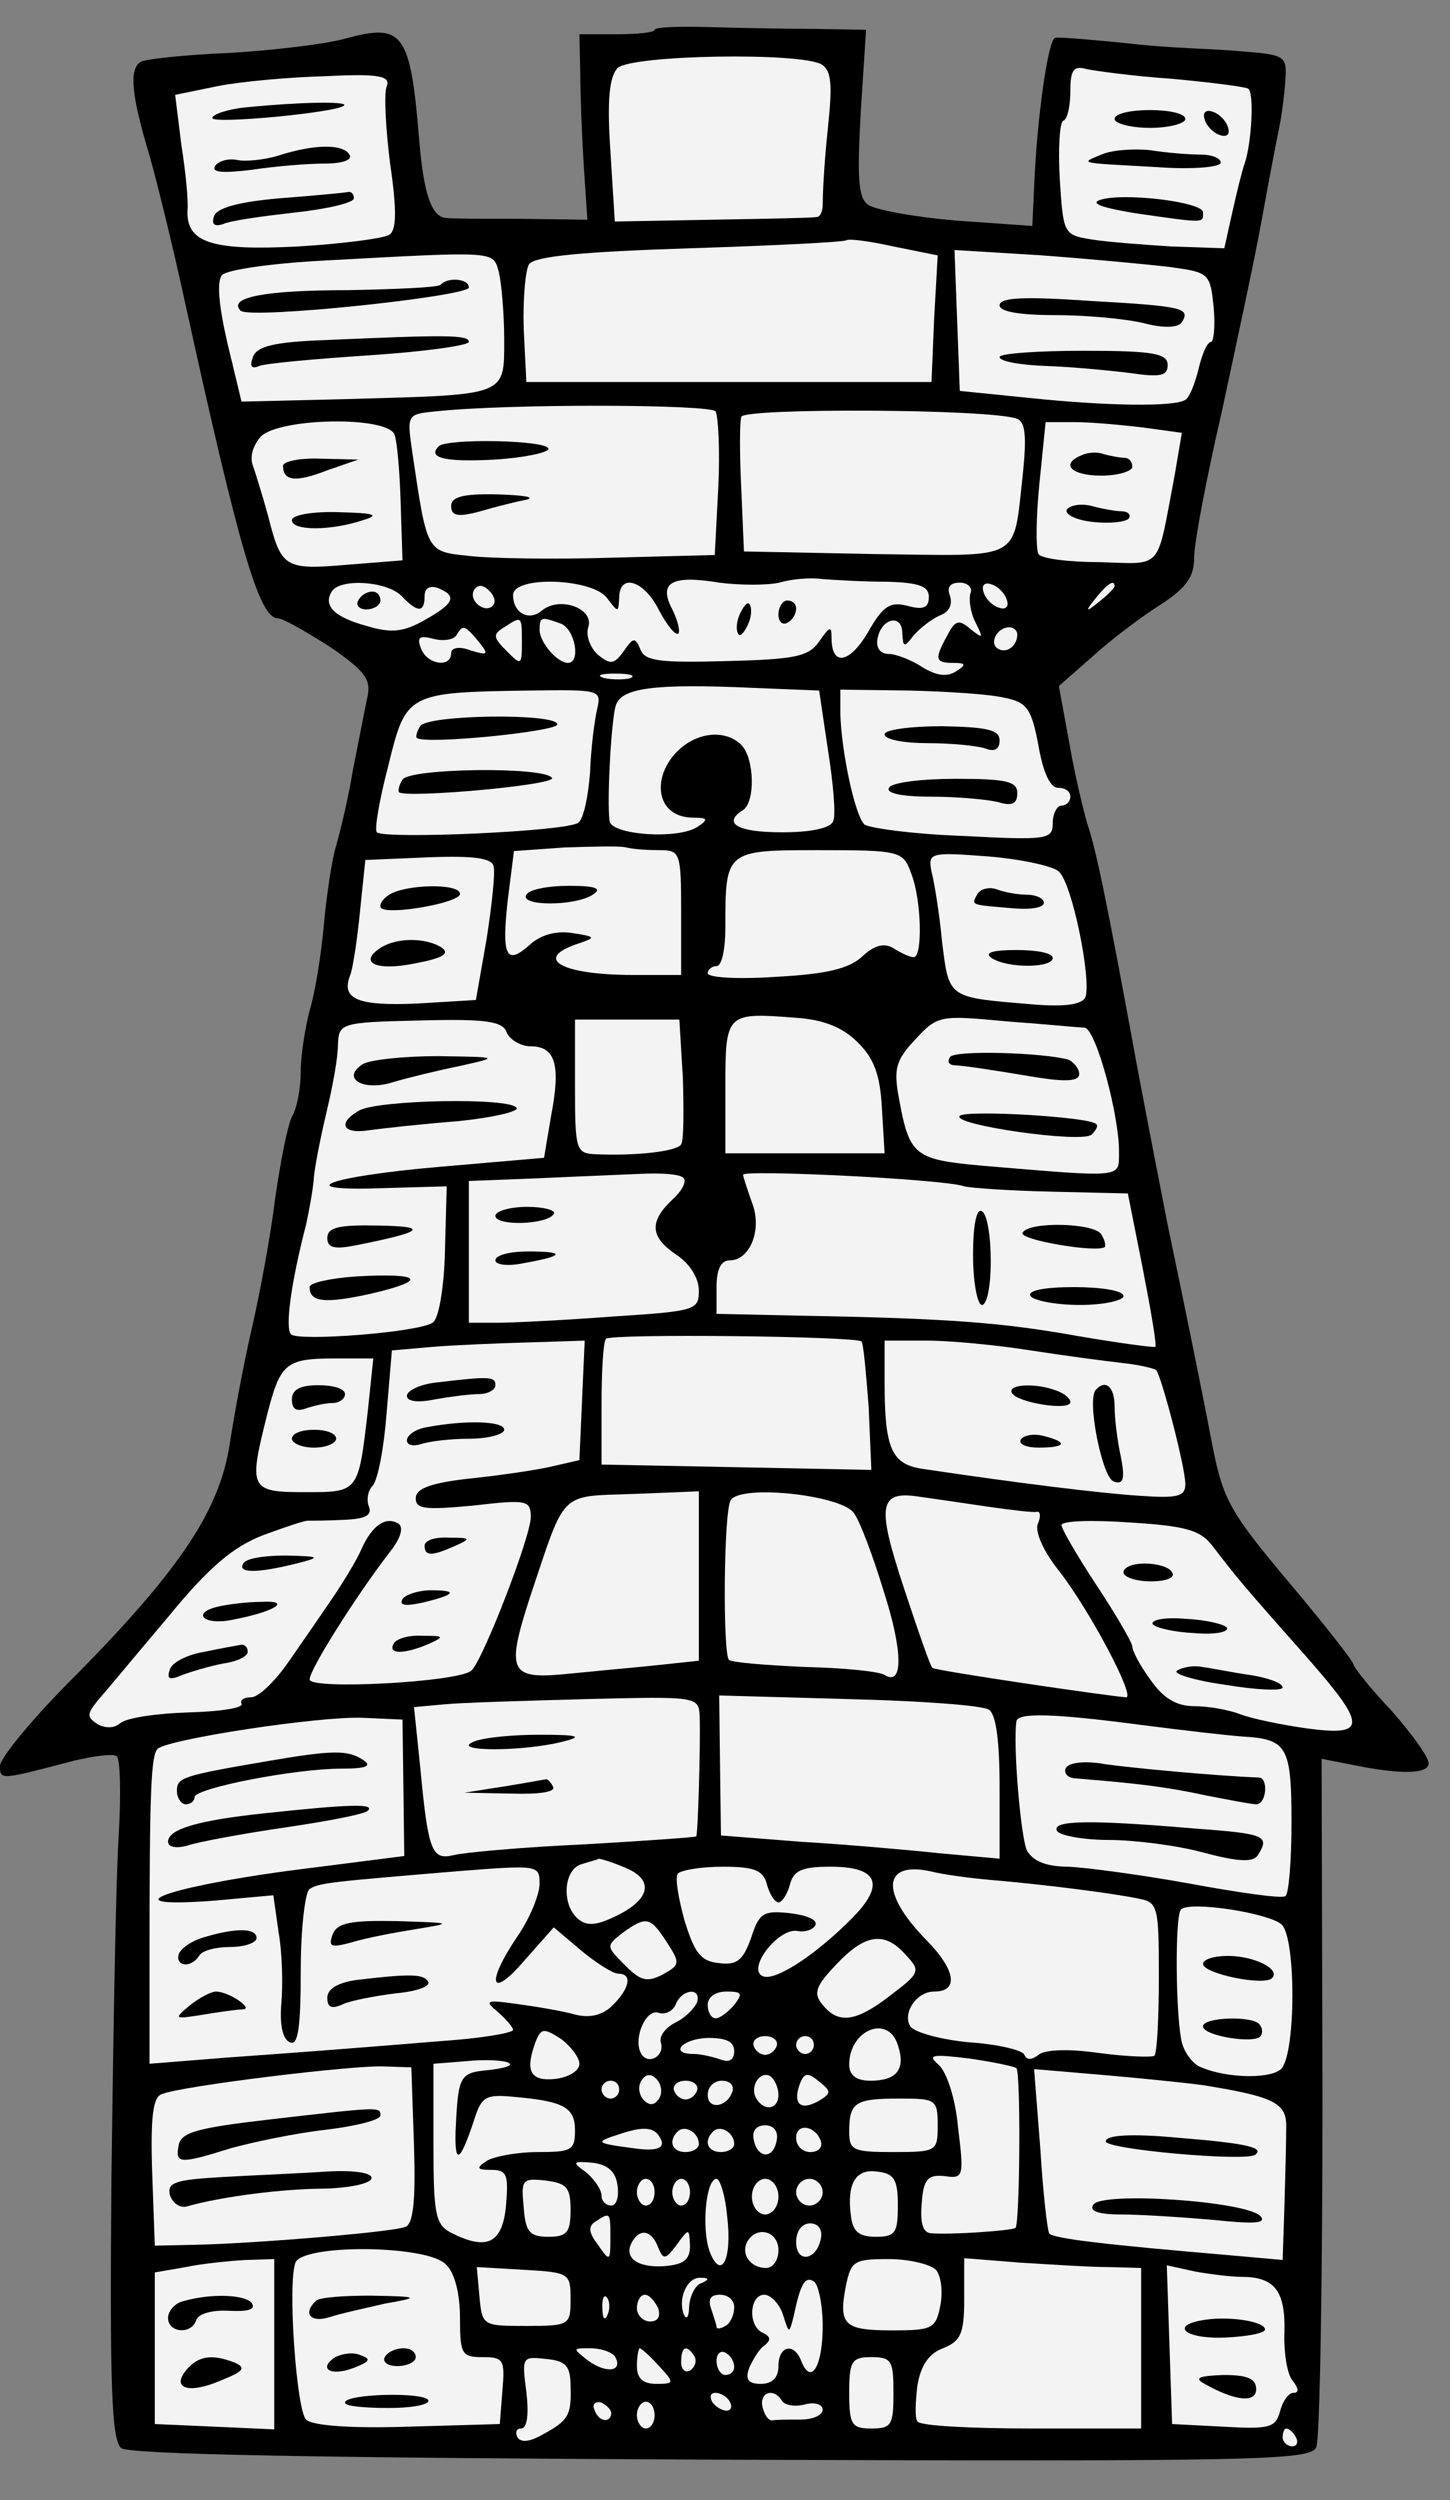 <?xml version="1.0" encoding="UTF-8"?>
<svg width="29px" height="50px" viewBox="0 0 29 50" version="1.1" xmlns="http://www.w3.org/2000/svg" xmlns:xlink="http://www.w3.org/1999/xlink">
    <rect x="0" y="0" width="29" height="50" fill="#808080" stroke="none"/>
    <!-- Generator: Sketch 44.1 (41455) - http://www.bohemiancoding.com/sketch -->
    <title>Group</title>
    <desc>Created with Sketch.</desc>
    <defs></defs>
    <g id="Page-1" stroke="none" stroke-width="1" fill="none" fill-rule="evenodd">
        <g id="Group" transform="translate(-11, 0)">
            <path d="M24.092,0.596 C24.092,0.649 23.756,0.685 23.349,0.685 L22.588,0.685 L22.606,1.487 C22.606,1.933 22.641,2.753 22.677,3.342 L22.748,4.394 L21.421,4.376 C20.695,4.376 20.023,4.376 19.917,4.358 C19.634,4.341 19.474,3.877 19.386,2.825 C19.209,0.649 19.068,0.453 17.9,0.774 C17.511,0.881 16.485,1.006 15.582,1.059 C14.698,1.095 13.884,1.184 13.813,1.238 C13.583,1.38 13.618,1.88 13.99,3.11 C14.167,3.734 14.485,5.054 14.698,6.035 C15.777,10.957 16.184,12.365 16.555,12.365 C16.661,12.365 17.121,12.633 17.599,12.936 C18.324,13.435 18.431,13.596 18.342,13.97 C18.289,14.22 18.165,14.862 18.059,15.397 C17.971,15.932 17.811,16.61 17.723,16.913 C17.635,17.198 17.528,17.929 17.475,18.518 C17.422,19.106 17.298,19.873 17.192,20.212 C17.104,20.551 17.015,21.103 17.015,21.424 C17.015,21.745 16.945,22.156 16.838,22.334 C16.75,22.512 16.608,23.243 16.502,23.974 C16.414,24.706 16.201,25.847 16.042,26.542 C15.883,27.22 15.688,28.272 15.6,28.843 C15.405,30.18 14.627,31.357 12.557,33.462 C11.69,34.318 11,35.156 11,35.316 C11,35.601 11,35.601 12.486,35.209 C12.875,35.12 13.247,35.066 13.335,35.12 C13.406,35.173 13.424,35.905 13.371,36.761 C13.318,37.617 13.265,40.666 13.229,43.537 C13.194,47.674 13.229,48.798 13.424,48.958 C13.583,49.083 17.245,49.154 25.419,49.19 C36.087,49.226 37.22,49.208 37.326,48.94 C37.397,48.78 37.45,45.624 37.45,41.914 L37.432,35.173 L38.069,35.298 C39.024,35.494 39.573,35.477 39.573,35.263 C39.573,35.138 39.236,34.674 38.83,34.211 C38.405,33.765 38.069,33.337 38.069,33.283 C38.069,33.23 37.485,32.481 36.777,31.643 C35.61,30.252 35.468,30.002 35.256,28.95 C35.026,27.737 34.637,25.847 34.353,24.492 C34.265,24.046 33.982,22.601 33.734,21.282 C33.133,18 32.92,16.984 32.744,16.467 C32.673,16.217 32.496,15.504 32.39,14.88 L32.177,13.721 L32.867,13.114 C33.239,12.775 33.858,12.312 34.23,12.08 C34.743,11.741 34.884,11.527 34.884,11.135 C34.884,10.85 35.132,9.548 35.433,8.246 C35.716,6.926 36.087,5.214 36.229,4.43 C36.37,3.645 36.53,2.807 36.583,2.557 C36.636,2.308 36.689,1.88 36.707,1.612 C36.742,1.113 36.707,1.095 35.804,1.024 C35.203,0.97 34.424,0.97 33.522,0.863 C32.814,0.792 32.177,0.738 32.107,0.756 C31.965,0.756 31.735,2.379 31.682,3.752 L31.647,4.519 L30.125,4.412 C29.294,4.341 28.497,4.198 28.356,4.091 C28.161,3.948 28.144,3.538 28.214,2.254 L28.321,0.596 L27.312,0.578 C26.764,0.578 25.808,0.56 25.189,0.542 C24.587,0.524 24.092,0.542 24.092,0.596 Z" id="Shape" fill="#000000" fill-rule="nonzero"></path>
            <path d="M27.436,1.291 C27.631,1.416 27.648,1.701 27.56,2.539 C27.471,3.378 27.454,3.948 27.454,4.091 C27.454,4.234 27.401,4.341 27.33,4.341 C27.241,4.358 26.321,4.376 25.242,4.394 L23.296,4.43 L23.208,3.021 C23.137,1.987 23.19,1.541 23.349,1.362 C23.632,1.095 27.029,1.041 27.436,1.291 Z" id="Shape" fill="#F3F3F3" fill-rule="nonzero"></path>
            <path d="M34.442,1.576 C35.22,1.648 35.91,1.737 35.963,1.773 C36.087,1.844 36.034,2.86 35.893,3.271 C35.84,3.413 35.733,3.859 35.645,4.251 L35.486,4.965 L34.424,4.929 C33.858,4.893 33.133,4.84 32.814,4.786 C32.266,4.697 32.266,4.662 32.195,3.574 C32.16,2.967 32.195,2.432 32.266,2.415 C32.354,2.379 32.407,2.111 32.407,1.808 C32.407,1.398 32.478,1.309 32.726,1.38 C32.885,1.416 33.663,1.523 34.442,1.576 Z" id="Shape" fill="#F3F3F3" fill-rule="nonzero"></path>
            <path d="M18.731,1.737 C18.678,1.88 18.714,2.575 18.802,3.271 C18.944,4.234 18.926,4.608 18.784,4.697 C18.661,4.769 17.847,4.876 16.962,4.929 C15.246,5.018 14.715,4.858 14.751,4.198 C14.768,4.02 14.715,3.449 14.627,2.896 L14.503,1.897 L15.37,1.719 C15.83,1.63 16.803,1.541 17.528,1.523 C18.608,1.469 18.82,1.523 18.731,1.737 Z" id="Shape" fill="#F3F3F3" fill-rule="nonzero"></path>
            <path d="M29.683,6.373 L29.63,7.64 L25.578,7.64 L21.527,7.64 L21.474,6.57 C21.456,5.981 21.509,5.393 21.58,5.286 C21.686,5.125 22.624,5.036 24.8,4.965 C26.498,4.911 27.896,4.84 27.931,4.804 C27.967,4.769 28.391,4.822 28.869,4.929 L29.754,5.107 L29.683,6.373 Z" id="Shape" fill="#F3F3F3" fill-rule="nonzero"></path>
            <path d="M20.978,5.446 C21.031,5.678 21.084,6.284 21.084,6.784 C21.084,7.925 21.155,7.889 18.059,7.978 L15.83,8.032 L15.547,6.855 C15.37,6.088 15.335,5.625 15.441,5.5 C15.547,5.393 16.431,5.268 17.422,5.214 C20.996,5.018 20.854,5.018 20.978,5.446 Z" id="Shape" fill="#F3F3F3" fill-rule="nonzero"></path>
            <path d="M34.389,5.339 C35.185,5.446 35.203,5.464 35.273,6.142 C35.309,6.534 35.273,6.837 35.22,6.837 C35.15,6.837 35.043,7.069 34.973,7.372 C34.902,7.657 34.796,7.943 34.707,7.996 C34.495,8.139 33.15,8.121 31.611,7.961 L30.196,7.818 L30.143,6.409 L30.09,5 L31.841,5.107 C32.797,5.179 33.947,5.286 34.389,5.339 Z" id="Shape" fill="#F3F3F3" fill-rule="nonzero"></path>
            <path d="M25.313,8.228 C25.366,8.335 25.401,9.013 25.366,9.744 L25.295,11.099 L23.243,11.153 C22.111,11.188 20.819,11.171 20.377,11.117 C19.528,11.028 19.545,11.064 19.244,9.031 C19.138,8.299 19.138,8.282 19.704,8.228 C21.173,8.068 25.224,8.085 25.313,8.228 Z" id="Shape" fill="#F3F3F3" fill-rule="nonzero"></path>
            <path d="M31.328,8.371 C31.505,8.424 31.54,8.692 31.452,9.53 C31.257,11.242 31.47,11.117 28.515,11.081 L25.879,11.028 L25.826,9.78 C25.791,9.084 25.791,8.442 25.826,8.335 C25.879,8.157 30.762,8.175 31.328,8.371 Z" id="Shape" fill="#F3F3F3" fill-rule="nonzero"></path>
            <path d="M18.891,8.692 C18.944,8.834 18.997,9.459 19.014,10.083 L19.05,11.206 L17.935,11.295 C16.679,11.402 16.626,11.349 16.361,10.315 C16.255,9.922 16.113,9.476 16.06,9.316 C15.989,9.138 16.06,8.906 16.219,8.727 C16.608,8.353 18.749,8.317 18.891,8.692 Z" id="Shape" fill="#F3F3F3" fill-rule="nonzero"></path>
            <path d="M33.858,8.549 L34.637,8.656 L34.495,9.494 C34.123,11.438 34.283,11.278 32.991,11.242 C32.372,11.242 31.824,11.171 31.77,11.081 C31.717,10.992 31.717,10.368 31.788,9.673 L31.912,8.442 L32.496,8.442 C32.814,8.442 33.416,8.496 33.858,8.549 Z" id="Shape" fill="#F3F3F3" fill-rule="nonzero"></path>
            <path d="M26.587,11.652 C26.817,11.581 27.206,11.545 27.454,11.581 C27.701,11.599 28.267,11.634 28.745,11.634 C29.382,11.652 29.577,11.723 29.577,11.937 C29.577,12.151 29.47,12.205 29.152,12.116 C28.798,12.027 28.657,12.116 28.356,12.651 C27.984,13.275 27.631,13.328 27.631,12.758 C27.631,12.508 27.595,12.526 27.383,12.829 C27.171,13.132 26.905,13.186 25.525,13.221 C24.198,13.257 23.897,13.221 23.809,12.989 C23.703,12.74 23.668,12.74 23.473,13.025 C23.278,13.293 23.208,13.293 22.96,13.096 C22.801,12.954 22.712,12.704 22.765,12.544 C22.889,12.169 22.199,11.919 21.845,12.205 C21.58,12.437 21.261,12.258 21.261,11.902 C21.261,11.509 22.836,11.563 23.137,11.955 C23.367,12.258 23.367,12.258 23.384,11.955 C23.384,11.456 23.88,11.599 24.181,12.205 C24.34,12.508 24.517,12.722 24.57,12.668 C24.605,12.615 24.552,12.401 24.446,12.187 C24.163,11.652 24.428,11.492 25.384,11.652 C25.808,11.706 26.339,11.706 26.587,11.652 Z" id="Shape" fill="#F3F3F3" fill-rule="nonzero"></path>
            <path d="M19.032,11.919 C19.351,12.258 19.492,12.258 19.492,11.919 C19.492,11.759 19.598,11.706 19.758,11.759 C20.147,11.919 20.094,12.062 19.492,12.401 C19.085,12.633 18.838,12.668 18.36,12.526 C17.688,12.347 17.458,12.116 17.635,11.83 C17.794,11.563 18.731,11.616 19.032,11.919 Z" id="Shape" fill="#F3F3F3" fill-rule="nonzero"></path>
            <path d="M20.854,12.116 C20.695,12.276 20.359,12.009 20.483,11.795 C20.554,11.688 20.66,11.688 20.784,11.813 C20.89,11.919 20.925,12.044 20.854,12.116 Z" id="Shape" fill="#F3F3F3" fill-rule="nonzero"></path>
            <path d="M30.408,11.866 C30.373,11.991 30.408,12.258 30.514,12.454 C30.674,12.775 30.656,12.775 30.408,12.579 C30.178,12.383 30.107,12.401 29.948,12.704 C29.683,13.186 29.7,13.257 30.072,13.257 C30.32,13.257 30.337,13.293 30.107,13.435 C29.93,13.542 29.718,13.507 29.453,13.346 C29.24,13.203 28.922,13.079 28.78,13.079 C28.604,13.079 28.515,12.954 28.55,12.775 C28.621,12.365 29.046,12.258 29.046,12.668 C29.064,12.954 29.081,12.954 29.276,12.704 C29.4,12.561 29.63,12.383 29.789,12.312 C29.984,12.24 30.054,12.098 30.001,11.919 C29.93,11.741 30.001,11.652 30.196,11.652 C30.355,11.652 30.461,11.759 30.408,11.866 Z" id="Shape" fill="#F3F3F3" fill-rule="nonzero"></path>
            <path d="M31.134,11.991 C31.187,12.133 31.116,12.205 30.974,12.151 C30.85,12.116 30.709,11.973 30.674,11.848 C30.62,11.706 30.691,11.634 30.833,11.688 C30.957,11.723 31.098,11.866 31.134,11.991 Z" id="Shape" fill="#F3F3F3" fill-rule="nonzero"></path>
            <path d="M33.292,11.723 C33.292,11.759 33.15,11.902 32.991,12.027 C32.708,12.258 32.69,12.24 32.92,11.955 C33.15,11.67 33.292,11.581 33.292,11.723 Z" id="Shape" fill="#F3F3F3" fill-rule="nonzero"></path>
            <path d="M21.438,12.847 C21.438,13.31 21.421,13.31 21.138,13.025 C20.854,12.74 20.854,12.686 21.084,12.544 C21.438,12.312 21.438,12.312 21.438,12.847 Z" id="Shape" fill="#F3F3F3" fill-rule="nonzero"></path>
            <path d="M22.217,12.472 C22.5,12.579 22.624,13.257 22.358,13.257 C22.146,13.257 21.792,12.847 21.792,12.597 C21.792,12.33 21.828,12.33 22.217,12.472 Z" id="Shape" fill="#F3F3F3" fill-rule="nonzero"></path>
            <path d="M20.571,12.829 C20.784,13.096 20.766,13.114 20.412,13.007 C20.182,12.918 20.023,12.954 20.023,13.061 C20.023,13.364 19.545,13.293 19.421,12.972 C19.333,12.74 19.386,12.704 19.669,12.775 C19.864,12.829 20.076,12.793 20.129,12.704 C20.253,12.49 20.288,12.49 20.571,12.829 Z" id="Shape" fill="#F3F3F3" fill-rule="nonzero"></path>
            <path d="M31.346,12.686 C31.346,12.918 31.134,13.079 30.957,12.972 C30.78,12.865 30.939,12.544 31.187,12.544 C31.275,12.544 31.346,12.615 31.346,12.686 Z" id="Shape" fill="#F3F3F3" fill-rule="nonzero"></path>
            <path d="M23.614,13.56 C23.491,13.596 23.243,13.596 23.084,13.56 C22.907,13.507 23.013,13.471 23.296,13.471 C23.597,13.471 23.721,13.507 23.614,13.56 Z" id="Shape" fill="#F3F3F3" fill-rule="nonzero"></path>
            <path d="M27.56,15.005 C27.666,15.664 27.719,16.306 27.666,16.413 C27.631,16.556 27.241,16.645 26.64,16.645 C25.755,16.645 25.437,16.467 25.861,16.199 C26.109,16.039 26.091,15.165 25.826,14.898 C25.525,14.594 24.977,14.63 24.587,14.987 C24.021,15.504 24.092,16.352 24.871,16.352 C25.154,16.352 25.172,16.388 24.959,16.53 C24.57,16.798 23.208,16.699 23.19,16.413 C23.137,15.985 23.225,14.416 23.314,14.113 C23.42,13.756 24.074,13.667 26.056,13.756 L27.383,13.81 L27.56,15.005 Z" id="Shape" fill="#F3F3F3" fill-rule="nonzero"></path>
            <path d="M22.942,14.184 C22.889,14.416 22.818,14.969 22.801,15.45 C22.765,15.914 22.677,16.36 22.571,16.449 C22.394,16.627 18.696,16.788 18.537,16.645 C18.484,16.592 18.59,15.985 18.767,15.308 C19.121,13.863 19.138,13.845 21.58,13.81 C23.013,13.792 23.031,13.792 22.942,14.184 Z" id="Shape" fill="#F3F3F3" fill-rule="nonzero"></path>
            <path d="M31.08,13.952 C31.54,14.042 31.629,14.166 31.77,14.915 C31.859,15.433 32,15.754 32.16,15.754 C32.301,15.754 32.407,15.825 32.407,15.932 C32.407,16.021 32.337,16.11 32.23,16.11 C32.142,16.11 32.054,16.271 32.054,16.467 C32.054,16.788 31.947,16.806 30.249,16.717 C29.24,16.681 28.356,16.556 28.285,16.485 C28.091,16.289 27.825,15.005 27.807,14.273 L27.807,13.792 L29.187,13.81 C29.93,13.828 30.78,13.881 31.08,13.952 Z" id="Shape" fill="#F3F3F3" fill-rule="nonzero"></path>
            <path d="M24.198,17.002 C24.605,17.002 24.623,17.055 24.623,18.25 L24.623,19.498 L23.668,19.498 C22.234,19.498 21.651,19.177 22.553,18.874 C22.924,18.749 22.924,18.732 22.447,18.66 C22.128,18.607 21.81,18.696 21.598,18.892 C21.12,19.32 21.031,19.124 21.155,18 L21.279,17.02 L22.288,16.948 C22.836,16.931 23.402,16.913 23.526,16.948 C23.668,16.984 23.968,17.002 24.198,17.002 Z" id="Shape" fill="#F3F3F3" fill-rule="nonzero"></path>
            <path d="M20.731,18.785 L20.518,19.998 L19.351,20.069 C18.148,20.123 17.811,19.98 18.006,19.498 C18.059,19.356 18.148,18.767 18.201,18.214 L18.307,17.198 L19.563,17.145 C20.483,17.109 20.837,17.162 20.872,17.323 C20.908,17.448 20.837,18.107 20.731,18.785 Z" id="Shape" fill="#F3F3F3" fill-rule="nonzero"></path>
            <path d="M29.223,17.466 C29.435,18 29.453,19.142 29.276,19.142 C29.187,19.142 29.01,19.053 28.869,18.963 C28.692,18.856 28.497,18.892 28.25,19.124 C27.984,19.374 27.524,19.481 26.534,19.534 C25.773,19.588 25.154,19.552 25.154,19.463 C25.154,19.391 25.242,19.32 25.331,19.32 C25.437,19.32 25.507,18.981 25.507,18.553 C25.507,17.002 25.507,17.002 27.383,17.002 C29.01,17.002 29.064,17.02 29.223,17.466 Z" id="Shape" fill="#F3F3F3" fill-rule="nonzero"></path>
            <path d="M32.177,17.43 C32.443,17.662 32.832,19.588 32.708,19.944 C32.637,20.087 32.319,20.14 31.664,20.087 C29.948,19.944 29.984,19.98 29.842,18.839 C29.789,18.268 29.683,17.626 29.63,17.43 C29.559,17.055 29.594,17.038 30.762,17.127 C31.417,17.18 32.071,17.323 32.177,17.43 Z" id="Shape" fill="#F3F3F3" fill-rule="nonzero"></path>
            <path d="M28.144,20.836 C28.48,21.157 28.604,21.496 28.639,22.173 L28.692,23.065 L27.1,23.065 L25.507,23.065 L25.507,21.745 C25.507,20.247 25.525,20.247 26.923,20.354 C27.471,20.39 27.861,20.551 28.144,20.836 Z" id="Shape" fill="#F3F3F3" fill-rule="nonzero"></path>
            <path d="M32.69,20.551 C32.92,20.568 33.398,22.352 33.38,23.065 C33.38,23.564 33.451,23.547 30.674,23.315 C29.276,23.19 29.187,23.119 28.975,21.942 C28.869,21.371 28.922,21.193 29.311,20.782 C29.754,20.301 29.807,20.301 31.134,20.426 C31.877,20.479 32.584,20.551 32.69,20.551 Z" id="Shape" fill="#F3F3F3" fill-rule="nonzero"></path>
            <path d="M21.138,20.658 C21.208,20.8 21.421,20.925 21.615,20.925 C22.111,20.925 22.217,21.3 22.022,22.316 L21.881,23.154 L19.811,23.333 C17.528,23.529 16.75,23.832 18.696,23.76 L19.934,23.725 L19.899,25.027 C19.881,25.758 19.775,26.382 19.651,26.453 C19.351,26.649 16.962,26.828 16.821,26.685 C16.697,26.56 16.821,25.651 17.121,24.492 C17.175,24.242 17.263,23.796 17.281,23.511 C17.316,23.208 17.44,22.619 17.546,22.173 C17.652,21.728 17.758,21.157 17.758,20.907 C17.776,20.461 17.794,20.444 19.404,20.408 C20.748,20.372 21.067,20.426 21.138,20.658 Z" id="Shape" fill="#F3F3F3" fill-rule="nonzero"></path>
            <path d="M24.658,21.567 C24.676,22.209 24.676,22.815 24.623,22.887 C24.534,23.029 23.703,23.119 22.907,23.083 C22.518,23.065 22.5,22.994 22.5,21.728 L22.5,20.39 L23.544,20.39 L24.587,20.39 L24.658,21.567 Z" id="Shape" fill="#F3F3F3" fill-rule="nonzero"></path>
            <path d="M24.658,23.547 C24.747,23.6 24.658,23.796 24.464,23.974 C23.968,24.438 24.004,24.741 24.534,25.098 C24.8,25.276 24.977,25.562 24.977,25.811 C24.977,26.204 24.906,26.221 23.261,26.328 C22.305,26.4 21.261,26.453 20.961,26.453 L20.377,26.453 L20.377,25.027 L20.377,23.618 L21.757,23.564 C22.5,23.529 23.437,23.493 23.809,23.475 C24.198,23.457 24.57,23.475 24.658,23.547 Z" id="Shape" fill="#F3F3F3" fill-rule="nonzero"></path>
            <path d="M30.284,23.725 C30.426,23.76 31.222,23.814 32.054,23.832 L33.557,23.867 L33.858,25.383 C34.017,26.204 34.141,26.917 34.106,26.935 C34.088,26.953 33.398,26.863 32.567,26.721 C31.08,26.453 30.001,26.364 26.976,26.311 L25.331,26.275 L25.331,25.74 C25.331,25.383 25.419,25.205 25.596,25.205 C26.003,25.205 26.251,24.581 26.038,24.046 C25.95,23.796 25.861,23.529 25.861,23.493 C25.861,23.386 29.913,23.582 30.284,23.725 Z" id="Shape" fill="#F3F3F3" fill-rule="nonzero"></path>
            <path d="M28.232,26.828 C28.267,26.863 28.321,27.452 28.374,28.147 L28.427,29.396 L25.737,29.342 L23.031,29.289 L23.031,28.076 C23.031,27.416 23.066,26.828 23.119,26.774 C23.225,26.667 28.126,26.721 28.232,26.828 Z" id="Shape" fill="#F3F3F3" fill-rule="nonzero"></path>
            <path d="M22.641,28.005 L22.588,29.2 L21.969,29.342 C21.633,29.413 20.89,29.52 20.341,29.574 C19.598,29.663 19.315,29.77 19.315,29.966 C19.315,30.18 19.51,30.198 20.465,30.109 C21.544,29.984 21.615,30.002 21.615,30.341 C21.615,30.733 20.66,33.194 20.43,33.408 C20.182,33.64 17.192,33.8 17.192,33.586 C17.192,33.39 18.112,31.928 18.784,31.054 C19.014,30.769 19.085,30.537 18.961,30.466 C18.714,30.323 18.448,30.501 18.236,30.965 C18.148,31.179 17.865,31.643 17.635,31.981 C17.405,32.32 16.998,32.909 16.75,33.265 C16.485,33.64 16.166,33.943 16.025,33.943 C15.883,33.943 15.795,33.997 15.83,34.068 C15.883,34.157 15.405,34.228 14.768,34.246 C14.149,34.264 13.53,34.353 13.406,34.46 C13.282,34.567 13.105,34.567 12.946,34.478 C12.734,34.335 12.734,34.282 12.964,33.997 C13.123,33.818 13.742,33.069 14.361,32.338 C15.193,31.322 15.671,30.929 16.272,30.697 C16.715,30.537 17.121,30.394 17.175,30.412 C17.228,30.412 17.546,30.412 17.882,30.394 C18.307,30.376 18.448,30.305 18.378,30.127 C18.324,30.002 18.36,29.806 18.448,29.717 C18.555,29.61 18.678,28.968 18.731,28.272 L18.838,27.006 L19.651,26.935 C20.094,26.899 20.961,26.863 21.58,26.846 L22.694,26.81 L22.641,28.005 Z" id="Shape" fill="#F3F3F3" fill-rule="nonzero"></path>
            <path d="M31.611,27.006 C32.301,27.113 33.115,27.22 33.433,27.256 C33.77,27.291 34.07,27.363 34.123,27.398 C34.23,27.523 34.707,29.342 34.707,29.681 C34.707,29.931 34.548,29.966 33.787,29.913 C32.974,29.859 31.381,29.663 29.47,29.378 C28.834,29.289 28.692,28.986 28.692,27.648 L28.692,26.81 L29.541,26.81 C30.001,26.81 30.939,26.899 31.611,27.006 Z" id="Shape" fill="#F3F3F3" fill-rule="nonzero"></path>
            <path d="M18.36,28.183 C18.165,29.859 18.183,29.841 17.086,29.841 C15.989,29.841 15.971,29.77 16.343,28.29 C16.608,27.256 16.715,27.167 17.705,27.167 L18.466,27.167 L18.36,28.183 Z" id="Shape" fill="#F3F3F3" fill-rule="nonzero"></path>
            <path d="M24.977,31.518 L24.977,33.212 L23.968,33.319 C23.402,33.372 22.659,33.444 22.305,33.479 C21.191,33.586 21.12,33.426 21.598,31.946 C22.323,29.788 22.164,29.931 23.65,29.877 L24.977,29.824 L24.977,31.518 Z" id="Shape" fill="#F3F3F3" fill-rule="nonzero"></path>
            <path d="M28.073,30.252 C28.197,30.412 28.462,31.125 28.674,31.821 C29.064,33.034 29.064,33.729 28.692,33.497 C28.586,33.426 27.878,33.355 27.1,33.337 C26.321,33.301 25.631,33.248 25.578,33.194 C25.454,33.051 25.472,30.234 25.614,30.002 C25.808,29.681 27.807,29.895 28.073,30.252 Z" id="Shape" fill="#F3F3F3" fill-rule="nonzero"></path>
            <path d="M30.727,30.127 C31.222,30.198 31.664,30.252 31.735,30.234 C31.806,30.216 31.824,30.323 31.753,30.483 C31.7,30.644 31.877,31.036 32.177,31.411 C32.779,32.178 33.717,33.943 33.522,33.943 C33.203,33.925 29.683,33.408 29.647,33.355 C29.612,33.337 29.364,32.623 29.081,31.767 C28.533,30.109 28.568,29.806 29.382,29.931 C29.63,29.966 30.249,30.055 30.727,30.127 Z" id="Shape" fill="#F3F3F3" fill-rule="nonzero"></path>
            <path d="M35.273,30.947 C35.698,31.5 35.822,31.66 37.025,33.016 C38.352,34.514 38.37,34.728 37.149,34.567 C36.636,34.496 36.034,34.371 35.804,34.282 C35.574,34.193 35.167,34.121 34.884,34.121 C34.53,34.121 34.265,33.961 34.017,33.604 C33.805,33.319 33.646,33.016 33.646,32.927 C33.646,32.855 33.327,32.302 32.938,31.714 C32.549,31.125 32.23,30.573 32.23,30.501 C32.23,30.412 32.85,30.394 33.61,30.448 C34.76,30.519 35.026,30.608 35.273,30.947 Z" id="Shape" fill="#F3F3F3" fill-rule="nonzero"></path>
            <path d="M24.994,34.335 C25.012,34.87 24.959,36.707 24.924,36.725 C24.906,36.743 23.897,36.814 22.677,36.885 C21.456,36.939 20.288,37.046 20.076,37.099 C19.634,37.206 19.563,37.028 19.404,35.334 L19.28,34.139 L19.864,34.086 C20.2,34.05 21.474,34.014 22.73,33.979 C24.959,33.925 24.977,33.925 24.994,34.335 Z" id="Shape" fill="#F3F3F3" fill-rule="nonzero"></path>
            <path d="M30.78,34.193 C30.921,34.282 30.992,34.817 30.992,35.744 L30.992,37.171 L29.807,37.064 C29.134,36.992 27.896,36.885 27.011,36.832 L25.419,36.707 L25.401,35.316 L25.384,33.907 L27.967,33.979 C29.4,34.014 30.656,34.104 30.78,34.193 Z" id="Shape" fill="#F3F3F3" fill-rule="nonzero"></path>
            <path d="M19.068,35.744 L19.085,37.117 L16.715,37.42 C14.238,37.759 13.194,38.169 15.299,38.009 L16.467,37.902 L16.573,38.651 C16.644,39.043 16.661,39.703 16.626,40.078 C16.591,40.523 16.661,40.791 16.803,40.844 C16.962,40.916 17.015,40.541 17.015,39.4 C17.015,38.562 17.104,37.831 17.192,37.777 C17.387,37.652 17.617,37.634 20.164,37.42 C21.757,37.296 21.792,37.296 21.792,37.67 C21.792,37.884 21.598,38.366 21.35,38.722 C20.713,39.667 20.801,40.006 21.491,39.204 L22.075,38.544 L22.624,39.008 C22.924,39.257 23.261,39.471 23.367,39.471 C23.65,39.471 23.597,39.757 23.261,40.095 C23.066,40.292 22.818,40.363 22.518,40.292 C22.27,40.22 21.739,40.131 21.35,40.078 C20.713,39.988 20.678,40.006 20.961,40.238 C21.12,40.381 21.261,40.541 21.261,40.595 C21.261,40.648 20.766,40.737 20.164,40.791 C17.758,40.987 17.051,41.04 15.547,41.147 L13.99,41.272 L13.99,39.079 C13.99,35.726 14.025,35.12 14.149,34.977 C14.344,34.781 17.387,34.318 18.254,34.353 L19.05,34.389 L19.068,35.744 Z" id="Shape" fill="#F3F3F3" fill-rule="nonzero"></path>
            <path d="M33.823,34.496 C34.654,34.603 35.574,34.71 35.857,34.728 C36.742,34.781 36.83,34.924 36.83,36.44 C36.83,37.206 36.777,37.884 36.707,37.92 C36.618,37.973 35.769,37.848 34.796,37.67 C33.823,37.492 32.726,37.349 32.372,37.331 C31.93,37.331 31.664,37.224 31.54,37.01 C31.417,36.761 31.257,34.906 31.328,34.425 C31.346,34.246 32.071,34.264 33.823,34.496 Z" id="Shape" fill="#F3F3F3" fill-rule="nonzero"></path>
            <path d="M23.455,37.331 C24.074,37.563 24.039,37.955 23.367,38.294 C22.942,38.508 22.748,38.526 22.571,38.383 C22.217,38.098 22.27,37.367 22.641,37.278 C22.801,37.224 22.96,37.189 22.978,37.171 C22.995,37.171 23.208,37.224 23.455,37.331 Z" id="Shape" fill="#F3F3F3" fill-rule="nonzero"></path>
            <path d="M26.339,37.688 C26.392,37.884 26.498,38.045 26.569,38.045 C26.64,38.045 26.746,37.884 26.799,37.688 C26.87,37.403 27.047,37.331 27.613,37.331 C28.568,37.331 28.71,37.688 28.037,38.366 C27.312,39.097 26.516,39.614 26.268,39.525 C25.914,39.4 26.551,38.562 26.941,38.615 C27.117,38.651 27.277,38.58 27.312,38.49 C27.347,38.383 27.1,38.294 26.781,38.259 C26.268,38.205 26.18,38.259 26.021,38.758 C25.861,39.204 25.737,39.311 25.366,39.257 C25.012,39.222 24.888,39.043 24.694,38.419 C24.57,37.973 24.499,37.563 24.552,37.474 C24.605,37.403 25.012,37.331 25.454,37.331 C26.091,37.331 26.268,37.403 26.339,37.688 Z" id="Shape" fill="#F3F3F3" fill-rule="nonzero"></path>
            <path d="M30.85,37.599 C31.894,37.688 33.292,37.866 33.787,37.973 C34.159,38.045 34.177,38.134 34.177,39.543 C34.177,40.345 34.141,41.058 34.088,41.112 C34.035,41.147 33.54,41.13 32.991,41.058 C32.372,40.969 31.894,40.987 31.77,41.094 C31.629,41.201 31.54,41.201 31.487,41.094 C31.47,41.005 30.957,40.88 30.39,40.844 C29.824,40.791 29.294,40.648 29.205,40.523 C29.046,40.256 29.329,39.828 29.683,39.828 C30.178,39.828 30.125,39.4 29.506,38.776 C28.604,37.848 28.657,37.224 29.594,37.42 C29.877,37.492 30.426,37.563 30.85,37.599 Z" id="Shape" fill="#F3F3F3" fill-rule="nonzero"></path>
            <path d="M36.636,38.49 C36.919,38.776 36.919,41.005 36.636,41.361 C36.459,41.575 35.574,41.575 35.026,41.344 C34.867,41.29 34.69,41.058 34.637,40.844 C34.513,40.345 34.495,38.312 34.619,38.187 C34.796,38.009 36.388,38.259 36.636,38.49 Z" id="Shape" fill="#F3F3F3" fill-rule="nonzero"></path>
            <path d="M24.34,38.847 C24.605,39.257 24.605,39.293 24.251,39.489 C23.933,39.65 23.809,39.614 23.491,39.293 C23.119,38.918 23.119,38.918 23.455,38.651 C23.933,38.312 24.004,38.33 24.34,38.847 Z" id="Shape" fill="#F3F3F3" fill-rule="nonzero"></path>
            <path d="M29.117,39.097 C29.417,39.418 29.4,39.453 28.816,39.899 C28.126,40.434 27.772,40.488 27.454,40.095 C27.259,39.864 27.312,39.721 27.719,39.293 C28.303,38.669 28.692,38.615 29.117,39.097 Z" id="Shape" fill="#F3F3F3" fill-rule="nonzero"></path>
            <path d="M24.941,40.042 C24.888,40.167 24.694,40.363 24.499,40.452 C24.304,40.559 24.181,40.719 24.216,40.844 C24.304,41.112 23.968,41.308 23.827,41.076 C23.65,40.791 23.915,40.149 24.181,40.256 C24.304,40.292 24.464,40.22 24.517,40.078 C24.641,39.774 25.03,39.739 24.941,40.042 Z" id="Shape" fill="#F3F3F3" fill-rule="nonzero"></path>
            <path d="M25.684,40.095 C25.561,40.238 25.401,40.363 25.313,40.363 C25.224,40.363 25.154,40.238 25.154,40.095 C25.154,39.935 25.313,39.828 25.525,39.828 C25.844,39.828 25.861,39.864 25.684,40.095 Z" id="Shape" fill="#F3F3F3" fill-rule="nonzero"></path>
            <path d="M22.588,41.272 C22.588,41.415 22.376,41.54 22.111,41.575 C21.598,41.629 21.491,41.415 21.721,40.809 C21.828,40.559 21.881,40.559 22.217,40.773 C22.411,40.916 22.588,41.147 22.588,41.272 Z" id="Shape" fill="#F3F3F3" fill-rule="nonzero"></path>
            <path d="M28.957,40.898 C29.117,41.379 28.94,41.611 28.409,41.611 C28.126,41.611 27.984,41.504 27.984,41.29 C27.984,40.595 28.763,40.274 28.957,40.898 Z" id="Shape" fill="#F3F3F3" fill-rule="nonzero"></path>
            <path d="M25.684,41.023 C25.684,41.201 25.578,41.254 25.401,41.183 C25.242,41.13 25.012,41.076 24.871,41.076 C24.375,41.076 24.641,40.773 25.154,40.755 C25.525,40.755 25.684,40.827 25.684,41.023 Z" id="Shape" fill="#F3F3F3" fill-rule="nonzero"></path>
            <path d="M26.534,40.916 C26.498,41.023 26.392,41.094 26.304,41.094 C26.215,41.094 26.109,41.023 26.074,40.916 C26.038,40.809 26.144,40.719 26.304,40.719 C26.463,40.719 26.569,40.809 26.534,40.916 Z" id="Shape" fill="#F3F3F3" fill-rule="nonzero"></path>
            <path d="M27.277,40.898 C27.277,40.987 27.206,41.076 27.1,41.076 C27.011,41.076 26.923,40.987 26.923,40.898 C26.923,40.791 27.011,40.719 27.1,40.719 C27.206,40.719 27.277,40.791 27.277,40.898 Z" id="Shape" fill="#F3F3F3" fill-rule="nonzero"></path>
            <path d="M20.784,41.397 C20.182,41.451 20.164,41.504 20.111,42.628 C20.094,43.305 20.2,43.234 20.465,42.449 C20.624,41.932 20.695,41.879 21.261,41.932 C22.288,42.021 22.5,42.146 22.5,42.61 C22.5,43.002 22.429,43.038 21.757,43.038 C21.332,43.038 20.872,43.127 20.731,43.216 C20.518,43.359 20.536,43.394 20.819,43.394 C21.138,43.394 21.173,43.484 21.12,44.108 C21.049,44.875 20.731,45.017 20.005,44.643 C19.704,44.482 19.669,44.25 19.669,42.859 L19.669,41.272 L20.341,41.219 C20.695,41.183 21.084,41.201 21.173,41.254 C21.279,41.308 21.084,41.361 20.784,41.397 Z" id="Shape" fill="#F3F3F3" fill-rule="nonzero"></path>
            <path d="M31.328,41.361 C31.417,41.433 31.399,44.464 31.31,44.554 C31.257,44.607 30.037,44.696 29.612,44.661 C29.453,44.643 29.4,44.447 29.435,44.054 C29.47,43.573 29.559,43.484 29.895,43.519 C30.267,43.573 30.284,43.537 30.16,42.538 C30.107,41.95 29.93,41.433 29.771,41.29 C29.541,41.094 29.63,41.076 30.373,41.165 C30.868,41.237 31.293,41.326 31.328,41.361 Z" id="Shape" fill="#F3F3F3" fill-rule="nonzero"></path>
            <path d="M19.28,42.913 C19.315,44.054 19.262,44.482 19.103,44.536 C18.82,44.643 15.971,44.875 14.892,44.892 L14.096,44.91 L14.043,43.43 C14.008,42.324 14.061,41.932 14.238,41.879 C14.609,41.718 18.112,41.29 18.696,41.326 L19.227,41.344 L19.28,42.913 Z" id="Shape" fill="#F3F3F3" fill-rule="nonzero"></path>
            <path d="M24.181,41.968 C24.092,42.11 23.986,42.11 23.88,42.003 C23.774,41.896 23.756,41.718 23.827,41.611 C23.915,41.468 24.021,41.468 24.127,41.575 C24.234,41.682 24.251,41.861 24.181,41.968 Z" id="Shape" fill="#F3F3F3" fill-rule="nonzero"></path>
            <path d="M26.569,41.896 C26.569,42.182 26.286,42.235 26.127,41.968 C25.985,41.736 26.197,41.397 26.41,41.522 C26.498,41.593 26.569,41.754 26.569,41.896 Z" id="Shape" fill="#F3F3F3" fill-rule="nonzero"></path>
            <path d="M27.365,42.021 C27.011,42.217 26.852,42.075 26.994,41.682 C27.082,41.451 27.153,41.433 27.383,41.629 C27.631,41.825 27.631,41.861 27.365,42.021 Z" id="Shape" fill="#F3F3F3" fill-rule="nonzero"></path>
            <path d="M35.061,41.7 C36.494,41.932 36.742,42.057 36.724,42.556 C36.724,42.824 36.707,43.519 36.689,44.108 L36.653,45.196 L35.645,45.106 C33.133,44.892 32.036,44.768 31.983,44.661 C31.947,44.607 31.859,43.84 31.806,42.966 L31.682,41.379 L33.15,41.504 C33.964,41.575 34.813,41.665 35.061,41.7 Z" id="Shape" fill="#F3F3F3" fill-rule="nonzero"></path>
            <path d="M23.384,41.789 C23.384,41.879 23.314,41.968 23.208,41.968 C23.119,41.968 23.031,41.879 23.031,41.789 C23.031,41.682 23.119,41.611 23.208,41.611 C23.314,41.611 23.384,41.682 23.384,41.789 Z" id="Shape" fill="#F3F3F3" fill-rule="nonzero"></path>
            <path d="M24.941,41.807 C24.906,41.914 24.8,41.986 24.711,41.986 C24.623,41.986 24.517,41.914 24.481,41.807 C24.446,41.7 24.552,41.611 24.711,41.611 C24.871,41.611 24.977,41.7 24.941,41.807 Z" id="Shape" fill="#F3F3F3" fill-rule="nonzero"></path>
            <path d="M25.649,41.825 C25.543,42.146 25.154,42.2 25.154,41.896 C25.154,41.736 25.277,41.611 25.437,41.611 C25.596,41.611 25.684,41.7 25.649,41.825 Z" id="Shape" fill="#F3F3F3" fill-rule="nonzero"></path>
            <path d="M29.754,42.503 C29.754,43.02 29.736,43.038 28.869,43.038 C28.055,43.038 27.984,43.002 27.984,42.628 C27.984,42.039 28.108,41.968 28.993,41.968 C29.718,41.968 29.754,41.986 29.754,42.503 Z" id="Shape" fill="#F3F3F3" fill-rule="nonzero"></path>
            <path d="M24.234,42.824 C24.269,42.966 24.11,43.02 23.703,42.966 C22.889,42.859 22.889,42.842 23.384,42.681 C23.915,42.503 24.127,42.538 24.234,42.824 Z" id="Shape" fill="#F3F3F3" fill-rule="nonzero"></path>
            <path d="M24.977,42.877 C24.977,42.966 24.853,43.038 24.711,43.038 C24.446,43.038 24.357,42.824 24.552,42.628 C24.694,42.485 24.977,42.645 24.977,42.877 Z" id="Shape" fill="#F3F3F3" fill-rule="nonzero"></path>
            <path d="M25.684,42.877 C25.684,42.966 25.561,43.038 25.419,43.038 C25.154,43.038 25.065,42.824 25.26,42.628 C25.401,42.485 25.684,42.645 25.684,42.877 Z" id="Shape" fill="#F3F3F3" fill-rule="nonzero"></path>
            <path d="M26.534,42.806 C26.463,43.198 26.144,43.163 26.074,42.788 C26.038,42.61 26.127,42.503 26.304,42.503 C26.481,42.503 26.569,42.628 26.534,42.806 Z" id="Shape" fill="#F3F3F3" fill-rule="nonzero"></path>
            <path d="M27.418,42.824 C27.454,42.949 27.365,43.038 27.206,43.038 C27.047,43.038 26.923,42.913 26.923,42.752 C26.923,42.449 27.312,42.503 27.418,42.824 Z" id="Shape" fill="#F3F3F3" fill-rule="nonzero"></path>
            <path d="M23.349,43.698 C23.384,43.929 23.331,44.108 23.225,44.108 C23.119,44.108 23.031,44.019 23.031,43.912 C23.031,43.787 22.889,43.591 22.73,43.448 C22.429,43.234 22.447,43.216 22.854,43.252 C23.154,43.287 23.314,43.43 23.349,43.698 Z" id="Shape" fill="#F3F3F3" fill-rule="nonzero"></path>
            <path d="M28.957,44.108 C28.957,44.661 28.904,44.732 28.515,44.732 C28.179,44.732 28.055,44.625 28.02,44.322 C27.931,43.68 28.108,43.359 28.55,43.43 C28.887,43.466 28.957,43.591 28.957,44.108 Z" id="Shape" fill="#F3F3F3" fill-rule="nonzero"></path>
            <path d="M22.411,44.197 C22.411,44.643 22.341,44.732 21.969,44.732 C21.598,44.732 21.509,44.643 21.474,44.143 C21.421,43.591 21.438,43.555 21.916,43.608 C22.341,43.662 22.411,43.751 22.411,44.197 Z" id="Shape" fill="#F3F3F3" fill-rule="nonzero"></path>
            <path d="M24.092,43.84 C24.092,43.983 24.021,44.108 23.915,44.108 C23.827,44.108 23.738,43.983 23.738,43.84 C23.738,43.698 23.827,43.573 23.915,43.573 C24.021,43.573 24.092,43.698 24.092,43.84 Z" id="Shape" fill="#F3F3F3" fill-rule="nonzero"></path>
            <path d="M24.8,43.84 C24.8,43.983 24.729,44.108 24.623,44.108 C24.534,44.108 24.446,43.983 24.446,43.84 C24.446,43.698 24.534,43.573 24.623,43.573 C24.729,43.573 24.8,43.698 24.8,43.84 Z" id="Shape" fill="#F3F3F3" fill-rule="nonzero"></path>
            <path d="M25.543,44.322 C25.649,45.196 25.419,45.624 25.189,45.017 C25.03,44.554 25.118,43.573 25.331,43.573 C25.401,43.573 25.507,43.912 25.543,44.322 Z" id="Shape" fill="#F3F3F3" fill-rule="nonzero"></path>
            <path d="M26.569,43.929 C26.569,44.126 26.445,44.286 26.304,44.286 C26.162,44.286 26.038,44.126 26.038,43.929 C26.038,43.733 26.162,43.573 26.304,43.573 C26.445,43.573 26.569,43.733 26.569,43.929 Z" id="Shape" fill="#F3F3F3" fill-rule="nonzero"></path>
            <path d="M27.454,43.84 C27.454,43.983 27.33,44.108 27.188,44.108 C27.047,44.108 26.923,43.983 26.923,43.84 C26.923,43.698 27.047,43.573 27.188,43.573 C27.33,43.573 27.454,43.698 27.454,43.84 Z" id="Shape" fill="#F3F3F3" fill-rule="nonzero"></path>
            <path d="M23.208,44.768 C23.208,45.231 23.19,45.231 22.96,44.892 C22.765,44.643 22.765,44.518 22.907,44.429 C23.208,44.233 23.208,44.233 23.208,44.768 Z" id="Shape" fill="#F3F3F3" fill-rule="nonzero"></path>
            <path d="M27.418,44.768 C27.33,45.213 26.923,45.267 26.923,44.839 C26.923,44.625 27.029,44.464 27.206,44.464 C27.365,44.464 27.454,44.589 27.418,44.768 Z" id="Shape" fill="#F3F3F3" fill-rule="nonzero"></path>
            <path d="M24.163,44.946 C24.269,45.196 24.304,45.196 24.534,44.892 C24.782,44.554 24.782,44.554 24.8,44.91 C24.8,45.196 24.676,45.285 24.287,45.32 C23.738,45.356 23.455,45.142 23.65,44.821 C23.809,44.554 24.039,44.607 24.163,44.946 Z" id="Shape" fill="#F3F3F3" fill-rule="nonzero"></path>
            <path d="M26.569,44.999 C26.569,45.196 26.463,45.356 26.321,45.356 C26.003,45.356 25.808,45.071 25.95,44.821 C26.144,44.5 26.569,44.625 26.569,44.999 Z" id="Shape" fill="#F3F3F3" fill-rule="nonzero"></path>
            <path d="M19.917,45.285 C20.094,45.445 20.2,45.873 20.2,46.355 C20.2,47.086 20.235,47.139 20.66,47.139 C21.067,47.139 21.102,47.193 21.049,47.799 L20.996,48.477 L19.156,48.53 C18.041,48.566 17.245,48.512 17.121,48.388 C16.927,48.191 16.75,45.659 16.909,45.249 C17.051,44.875 19.545,44.892 19.917,45.285 Z" id="Shape" fill="#F3F3F3" fill-rule="nonzero"></path>
            <path d="M16.485,46.872 L16.485,48.584 L15.299,48.53 L14.096,48.477 L14.096,46.961 L14.096,45.445 L14.715,45.338 C15.051,45.267 15.6,45.213 15.918,45.196 L16.485,45.178 L16.485,46.872 Z" id="Shape" fill="#F3F3F3" fill-rule="nonzero"></path>
            <path d="M29.718,45.392 C29.824,45.517 29.86,45.838 29.807,46.105 C29.718,46.569 29.647,46.604 28.851,46.604 C27.878,46.604 27.772,46.497 27.914,45.731 C28.02,45.213 28.073,45.178 28.78,45.178 C29.187,45.178 29.612,45.285 29.718,45.392 Z" id="Shape" fill="#F3F3F3" fill-rule="nonzero"></path>
            <path d="M33.168,45.338 L33.823,45.356 L33.823,46.961 L33.823,48.566 L31.629,48.566 C30.408,48.566 29.382,48.512 29.347,48.423 C29.294,48.352 29.311,48.031 29.347,47.71 C29.417,47.3 29.577,47.068 29.86,46.961 C30.214,46.818 30.284,46.676 30.284,45.98 L30.284,45.16 L31.399,45.249 C32,45.285 32.797,45.338 33.168,45.338 Z" id="Shape" fill="#F3F3F3" fill-rule="nonzero"></path>
            <path d="M22.411,45.98 C22.411,46.497 22.394,46.515 21.527,46.515 C20.66,46.515 20.642,46.515 20.589,45.927 L20.536,45.338 L21.474,45.392 C22.394,45.445 22.411,45.463 22.411,45.98 Z" id="Shape" fill="#F3F3F3" fill-rule="nonzero"></path>
            <path d="M35.84,45.534 C36.494,45.534 36.707,45.82 36.689,46.622 C36.671,47.032 36.742,47.478 36.848,47.603 C36.972,47.763 36.99,47.853 36.866,47.853 C36.777,47.853 36.653,48.013 36.6,48.227 C36.512,48.548 36.388,48.584 35.468,48.53 L34.442,48.477 L34.389,46.89 L34.336,45.303 L34.902,45.427 C35.203,45.481 35.627,45.534 35.84,45.534 Z" id="Shape" fill="#F3F3F3" fill-rule="nonzero"></path>
            <path d="M25.03,45.659 C24.906,45.695 24.8,45.909 24.782,46.123 C24.782,46.337 24.729,46.408 24.676,46.283 C24.552,45.962 24.747,45.534 25.012,45.552 C25.189,45.552 25.189,45.588 25.03,45.659 Z" id="Shape" fill="#F3F3F3" fill-rule="nonzero"></path>
            <path d="M27.454,46.515 C27.454,47.318 27.224,47.71 27.029,47.228 C26.887,46.836 26.569,46.907 26.569,47.318 C26.569,47.549 26.445,47.674 26.215,47.674 C25.967,47.674 25.897,47.585 25.985,47.353 C26.056,47.193 26.18,46.979 26.286,46.907 C26.427,46.8 26.41,46.729 26.268,46.658 C25.95,46.533 25.985,45.891 26.286,45.891 C26.41,45.891 26.587,46.069 26.657,46.283 C26.781,46.676 26.781,46.676 26.87,46.337 C27.011,45.659 27.1,45.517 27.277,45.624 C27.365,45.677 27.454,46.087 27.454,46.515 Z" id="Shape" fill="#F3F3F3" fill-rule="nonzero"></path>
            <path d="M23.154,46.283 C23.101,46.426 23.048,46.373 23.048,46.176 C23.031,45.98 23.084,45.873 23.137,45.945 C23.19,45.998 23.208,46.159 23.154,46.283 Z" id="Shape" fill="#F3F3F3" fill-rule="nonzero"></path>
            <path d="M24.163,46.159 C24.216,46.319 24.163,46.426 24.004,46.426 C23.862,46.426 23.738,46.301 23.738,46.159 C23.738,46.016 23.809,45.891 23.897,45.891 C23.986,45.891 24.092,46.016 24.163,46.159 Z" id="Shape" fill="#F3F3F3" fill-rule="nonzero"></path>
            <path d="M25.684,46.141 C25.684,46.283 25.614,46.462 25.507,46.515 C25.419,46.569 25.331,46.587 25.331,46.533 C25.331,46.497 25.277,46.337 25.224,46.176 C25.154,45.98 25.207,45.891 25.401,45.891 C25.561,45.891 25.684,45.998 25.684,46.141 Z" id="Shape" fill="#F3F3F3" fill-rule="nonzero"></path>
            <path d="M23.296,47.121 C23.473,47.425 23.137,47.478 22.765,47.211 C22.447,46.961 22.447,46.961 22.801,46.961 C23.013,46.961 23.225,47.032 23.296,47.121 Z" id="Shape" fill="#F3F3F3" fill-rule="nonzero"></path>
            <path d="M24.181,47.318 C24.499,47.656 24.481,47.674 24.127,47.674 C23.862,47.674 23.738,47.567 23.738,47.318 C23.738,47.121 23.774,46.961 23.791,46.961 C23.827,46.961 24.004,47.121 24.181,47.318 Z" id="Shape" fill="#F3F3F3" fill-rule="nonzero"></path>
            <path d="M24.888,47.121 C24.941,47.211 24.906,47.335 24.8,47.407 C24.711,47.46 24.623,47.389 24.623,47.246 C24.623,46.925 24.729,46.872 24.888,47.121 Z" id="Shape" fill="#F3F3F3" fill-rule="nonzero"></path>
            <path d="M25.684,47.335 C25.684,47.425 25.614,47.496 25.507,47.496 C25.419,47.496 25.331,47.371 25.331,47.211 C25.331,47.068 25.419,46.997 25.507,47.05 C25.614,47.104 25.684,47.228 25.684,47.335 Z" id="Shape" fill="#F3F3F3" fill-rule="nonzero"></path>
            <path d="M22.411,47.728 C22.429,48.298 22.376,48.405 21.845,48.691 C21.598,48.833 21.421,48.851 21.35,48.744 C21.297,48.637 21.332,48.566 21.421,48.566 C21.544,48.566 21.58,48.281 21.527,47.835 C21.438,47.139 21.438,47.121 21.916,47.175 C22.323,47.211 22.411,47.318 22.411,47.728 Z" id="Shape" fill="#F3F3F3" fill-rule="nonzero"></path>
            <path d="M28.869,47.853 C28.869,48.495 28.834,48.566 28.427,48.566 C28.037,48.566 27.984,48.495 27.984,47.853 C27.984,47.211 28.037,47.139 28.427,47.139 C28.834,47.139 28.869,47.211 28.869,47.853 Z" id="Shape" fill="#F3F3F3" fill-rule="nonzero"></path>
            <path d="M25.596,48.031 C25.649,48.12 25.631,48.209 25.525,48.209 C25.437,48.209 25.295,48.12 25.242,48.031 C25.189,47.924 25.207,47.853 25.313,47.853 C25.401,47.853 25.543,47.924 25.596,48.031 Z" id="Shape" fill="#F3F3F3" fill-rule="nonzero"></path>
            <path d="M26.64,48.013 C26.693,48.102 26.905,48.138 27.1,48.084 C27.294,48.031 27.454,48.084 27.454,48.191 C27.454,48.298 27.259,48.388 27.011,48.388 C26.764,48.388 26.516,48.388 26.445,48.405 C26.357,48.405 26.286,48.281 26.251,48.138 C26.18,47.835 26.481,47.746 26.64,48.013 Z" id="Shape" fill="#F3F3F3" fill-rule="nonzero"></path>
            <path d="M23.225,48.263 C23.208,48.477 22.96,48.423 22.889,48.191 C22.836,48.084 22.907,48.013 23.031,48.049 C23.137,48.102 23.225,48.191 23.225,48.263 Z" id="Shape" fill="#F3F3F3" fill-rule="nonzero"></path>
            <path d="M24.092,48.298 C24.092,48.441 24.021,48.566 23.915,48.566 C23.827,48.566 23.738,48.441 23.738,48.298 C23.738,48.156 23.827,48.031 23.915,48.031 C24.021,48.031 24.092,48.156 24.092,48.298 Z" id="Shape" fill="#F3F3F3" fill-rule="nonzero"></path>
            <path d="M36.919,48.744 C36.972,48.833 36.937,48.923 36.848,48.923 C36.742,48.923 36.653,48.833 36.653,48.744 C36.653,48.637 36.689,48.566 36.724,48.566 C36.777,48.566 36.866,48.637 36.919,48.744 Z" id="Shape" fill="#F3F3F3" fill-rule="nonzero"></path>
            <path d="M33.292,2.379 C33.292,2.468 33.61,2.557 34,2.557 C34.389,2.557 34.707,2.468 34.707,2.379 C34.707,2.272 34.389,2.201 34,2.201 C33.61,2.201 33.292,2.272 33.292,2.379 Z" id="Shape" fill="#000000" fill-rule="nonzero"></path>
            <path d="M35.097,2.397 C35.132,2.522 35.273,2.664 35.397,2.7 C35.539,2.753 35.61,2.682 35.557,2.539 C35.521,2.415 35.38,2.272 35.256,2.236 C35.114,2.183 35.043,2.254 35.097,2.397 Z" id="Shape" fill="#000000" fill-rule="nonzero"></path>
            <path d="M33.027,3.092 C32.602,3.271 32.531,3.253 34.141,3.342 C34.849,3.395 35.415,3.342 35.415,3.253 C35.415,3.164 35.238,3.092 35.026,3.092 C34.796,3.092 34.336,3.057 34,3.003 C33.663,2.967 33.221,3.003 33.027,3.092 Z" id="Shape" fill="#000000" fill-rule="nonzero"></path>
            <path d="M32.991,4.002 C32.797,4.073 33.08,4.162 33.734,4.269 C35.114,4.465 35.061,4.465 35.061,4.251 C35.079,4.037 33.433,3.841 32.991,4.002 Z" id="Shape" fill="#000000" fill-rule="nonzero"></path>
            <path d="M15.918,2.147 C15.547,2.183 15.246,2.29 15.246,2.361 C15.246,2.486 17.723,2.254 17.882,2.111 C17.971,2.022 16.98,2.04 15.918,2.147 Z" id="Shape" fill="#000000" fill-rule="nonzero"></path>
            <path d="M16.573,3.11 C16.29,3.199 15.901,3.235 15.741,3.199 C15.565,3.164 15.37,3.217 15.299,3.324 C15.228,3.449 15.458,3.467 16.042,3.395 C16.502,3.324 17.157,3.271 17.493,3.271 C17.847,3.271 18.059,3.199 17.988,3.092 C17.865,2.878 17.298,2.878 16.573,3.11 Z" id="Shape" fill="#000000" fill-rule="nonzero"></path>
            <path d="M16.591,3.966 C15.759,4.037 15.335,4.162 15.281,4.323 C15.228,4.483 15.281,4.537 15.458,4.483 C15.6,4.412 16.255,4.323 16.891,4.251 C17.546,4.18 18.077,4.055 18.077,3.966 C18.077,3.877 18.024,3.823 17.953,3.841 C17.865,3.859 17.263,3.913 16.591,3.966 Z" id="Shape" fill="#000000" fill-rule="nonzero"></path>
            <path d="M19.811,5.696 C19.758,5.749 18.908,5.785 17.953,5.803 C16.308,5.803 15.547,5.946 15.812,6.213 C15.989,6.391 20.377,5.928 20.377,5.749 C20.377,5.571 19.952,5.535 19.811,5.696 Z" id="Shape" fill="#000000" fill-rule="nonzero"></path>
            <path d="M17.511,6.801 C16.485,6.837 16.131,6.926 16.06,7.14 C15.989,7.319 16.025,7.39 16.184,7.319 C16.325,7.265 17.316,7.176 18.395,7.105 C19.492,7.033 20.377,6.908 20.377,6.837 C20.377,6.694 19.917,6.694 17.511,6.801 Z" id="Shape" fill="#000000" fill-rule="nonzero"></path>
            <path d="M30.992,6.106 C30.992,6.231 31.381,6.302 32.107,6.302 C32.708,6.302 33.504,6.373 33.876,6.463 C34.283,6.57 34.566,6.552 34.637,6.445 C34.813,6.16 34.672,6.124 32.797,6.017 C31.487,5.928 30.992,5.946 30.992,6.106 Z" id="Shape" fill="#000000" fill-rule="nonzero"></path>
            <path d="M30.992,7.14 C30.992,7.229 31.417,7.301 31.93,7.319 C32.425,7.336 33.186,7.408 33.61,7.461 C34.212,7.55 34.353,7.515 34.353,7.301 C34.353,7.069 34.07,7.015 32.673,7.015 C31.753,7.015 30.992,7.069 30.992,7.14 Z" id="Shape" fill="#000000" fill-rule="nonzero"></path>
            <path d="M19.775,8.924 C19.545,9.155 19.881,9.245 20.89,9.191 C21.491,9.155 21.969,9.048 21.969,8.977 C21.969,8.799 19.934,8.763 19.775,8.924 Z" id="Shape" fill="#000000" fill-rule="nonzero"></path>
            <path d="M20.023,10.118 C20.023,10.315 20.147,10.35 20.607,10.225 C20.908,10.136 21.332,10.029 21.527,9.994 C21.721,9.94 21.456,9.904 20.961,9.887 C20.253,9.869 20.023,9.94 20.023,10.118 Z" id="Shape" fill="#000000" fill-rule="nonzero"></path>
            <path d="M16.661,9.316 C16.661,9.619 16.909,9.655 17.546,9.405 L18.165,9.191 L17.422,9.173 C16.998,9.155 16.661,9.227 16.661,9.316 Z" id="Shape" fill="#000000" fill-rule="nonzero"></path>
            <path d="M16.838,10.404 C16.838,10.618 17.617,10.618 18.254,10.404 C18.608,10.297 18.501,10.261 17.776,10.243 C17.263,10.225 16.838,10.297 16.838,10.404 Z" id="Shape" fill="#000000" fill-rule="nonzero"></path>
            <path d="M32.637,9.102 C32.195,9.28 32.425,9.512 33.027,9.512 C33.363,9.512 33.646,9.423 33.646,9.334 C33.646,9.227 33.575,9.155 33.487,9.155 C33.398,9.155 33.221,9.12 33.08,9.084 C32.956,9.031 32.744,9.048 32.637,9.102 Z" id="Shape" fill="#000000" fill-rule="nonzero"></path>
            <path d="M32.337,10.19 C32.284,10.279 32.514,10.404 32.867,10.439 C33.203,10.475 33.522,10.439 33.575,10.368 C33.628,10.297 33.557,10.225 33.433,10.225 C33.31,10.225 33.027,10.172 32.832,10.118 C32.62,10.065 32.407,10.101 32.337,10.19 Z" id="Shape" fill="#000000" fill-rule="nonzero"></path>
            <path d="M25.791,12.294 C25.72,12.454 25.72,12.633 25.773,12.686 C25.808,12.74 25.897,12.633 25.967,12.472 C26.038,12.312 26.038,12.133 25.985,12.08 C25.95,12.027 25.861,12.133 25.791,12.294 Z" id="Shape" fill="#000000" fill-rule="nonzero"></path>
            <path d="M26.569,12.294 C26.569,12.437 26.657,12.508 26.746,12.454 C26.852,12.401 26.923,12.276 26.923,12.169 C26.923,12.08 26.852,12.009 26.746,12.009 C26.657,12.009 26.569,12.133 26.569,12.294 Z" id="Shape" fill="#000000" fill-rule="nonzero"></path>
            <path d="M18.165,12.009 C18.112,12.098 18.183,12.187 18.324,12.187 C18.484,12.187 18.608,12.098 18.608,12.009 C18.608,11.902 18.537,11.83 18.448,11.83 C18.342,11.83 18.218,11.902 18.165,12.009 Z" id="Shape" fill="#000000" fill-rule="nonzero"></path>
            <path d="M19.404,14.523 C19.333,14.63 19.315,14.737 19.333,14.755 C19.474,14.898 22.146,14.63 22.146,14.487 C22.146,14.256 19.528,14.291 19.404,14.523 Z" id="Shape" fill="#000000" fill-rule="nonzero"></path>
            <path d="M19.05,15.593 C18.979,15.7 18.961,15.807 18.979,15.843 C19.121,15.968 22.128,15.7 22.04,15.557 C21.898,15.326 19.174,15.361 19.05,15.593 Z" id="Shape" fill="#000000" fill-rule="nonzero"></path>
            <path d="M28.692,14.684 C28.692,14.791 29.081,14.862 29.559,14.862 C30.037,14.862 30.55,14.915 30.709,14.969 C30.886,15.04 30.992,14.987 30.992,14.808 C30.992,14.594 30.744,14.541 29.842,14.523 C29.205,14.523 28.692,14.594 28.692,14.684 Z" id="Shape" fill="#000000" fill-rule="nonzero"></path>
            <path d="M28.78,15.754 C28.71,15.861 29.028,15.932 29.612,15.932 C30.125,15.932 30.727,15.985 30.957,16.039 C31.24,16.128 31.346,16.075 31.346,15.861 C31.346,15.629 31.134,15.575 30.125,15.575 C29.435,15.575 28.834,15.647 28.78,15.754 Z" id="Shape" fill="#000000" fill-rule="nonzero"></path>
            <path d="M21.527,17.893 C21.385,18.125 22.5,18.125 22.854,17.893 C23.048,17.769 22.924,17.715 22.376,17.715 C21.969,17.715 21.58,17.787 21.527,17.893 Z" id="Shape" fill="#000000" fill-rule="nonzero"></path>
            <path d="M18.784,17.893 C18.643,17.983 18.572,18.107 18.625,18.161 C18.784,18.304 20.2,18.054 20.2,17.876 C20.2,17.662 19.121,17.68 18.784,17.893 Z" id="Shape" fill="#000000" fill-rule="nonzero"></path>
            <path d="M18.625,18.946 C18.148,19.249 18.519,19.427 19.298,19.267 C19.864,19.16 20.005,19.07 19.828,18.946 C19.51,18.749 18.944,18.749 18.625,18.946 Z" id="Shape" fill="#000000" fill-rule="nonzero"></path>
            <path d="M30.55,17.876 C30.426,18.107 30.39,18.09 31.222,18.161 C31.576,18.197 31.877,18.161 31.877,18.054 C31.877,17.965 31.717,17.893 31.54,17.893 C31.346,17.893 31.08,17.84 30.939,17.787 C30.797,17.733 30.62,17.769 30.55,17.876 Z" id="Shape" fill="#000000" fill-rule="nonzero"></path>
            <path d="M30.833,19.16 C31.169,19.374 32.054,19.356 32.054,19.16 C32.054,19.053 31.717,18.999 31.328,18.999 C30.85,18.999 30.674,19.053 30.833,19.16 Z" id="Shape" fill="#000000" fill-rule="nonzero"></path>
            <path d="M30.001,21.139 C29.948,21.21 29.966,21.282 30.054,21.3 C30.337,21.317 30.904,21.407 31.753,21.549 C32.337,21.638 32.584,21.621 32.584,21.478 C32.584,21.371 32.478,21.246 32.372,21.193 C31.877,21.05 30.09,20.996 30.001,21.139 Z" id="Shape" fill="#000000" fill-rule="nonzero"></path>
            <path d="M30.196,22.316 C30.019,22.494 32.637,22.869 32.832,22.691 C32.92,22.601 32.974,22.512 32.92,22.477 C32.779,22.334 30.32,22.191 30.196,22.316 Z" id="Shape" fill="#000000" fill-rule="nonzero"></path>
            <path d="M18.254,21.282 C17.811,21.567 18.271,21.835 18.873,21.638 C19.174,21.549 19.758,21.407 20.2,21.317 C20.996,21.139 20.996,21.139 19.758,21.121 C19.085,21.121 18.395,21.193 18.254,21.282 Z" id="Shape" fill="#000000" fill-rule="nonzero"></path>
            <path d="M18.183,22.209 C17.741,22.459 17.847,22.691 18.395,22.601 C18.661,22.566 19.439,22.477 20.147,22.423 C20.854,22.352 21.385,22.227 21.332,22.156 C21.208,21.942 18.555,21.995 18.183,22.209 Z" id="Shape" fill="#000000" fill-rule="nonzero"></path>
            <path d="M17.546,24.759 C17.546,24.955 17.688,24.991 18.13,24.902 C19.474,24.634 19.598,24.527 18.572,24.509 C17.776,24.492 17.546,24.545 17.546,24.759 Z" id="Shape" fill="#000000" fill-rule="nonzero"></path>
            <path d="M18.13,25.526 C17.617,25.562 17.192,25.651 17.192,25.74 C17.192,26.043 17.493,26.079 18.448,25.865 C19.581,25.597 19.421,25.455 18.13,25.526 Z" id="Shape" fill="#000000" fill-rule="nonzero"></path>
            <path d="M20.908,24.313 C20.908,24.527 21.951,24.492 22.075,24.278 C22.128,24.206 21.881,24.135 21.544,24.135 C21.191,24.135 20.908,24.224 20.908,24.313 Z" id="Shape" fill="#000000" fill-rule="nonzero"></path>
            <path d="M20.908,25.205 C20.908,25.294 21.155,25.33 21.491,25.258 C22.288,25.116 22.323,25.027 21.562,25.027 C21.208,25.027 20.908,25.098 20.908,25.205 Z" id="Shape" fill="#000000" fill-rule="nonzero"></path>
            <path d="M30.461,25.098 C30.461,25.651 30.55,26.097 30.638,26.097 C30.744,26.097 30.815,25.704 30.815,25.223 C30.815,24.723 30.744,24.278 30.638,24.224 C30.532,24.153 30.461,24.492 30.461,25.098 Z" id="Shape" fill="#000000" fill-rule="nonzero"></path>
            <path d="M31.452,24.652 C31.364,24.795 32.956,25.062 33.097,24.937 C33.115,24.902 33.097,24.795 33.027,24.688 C32.903,24.456 31.576,24.42 31.452,24.652 Z" id="Shape" fill="#000000" fill-rule="nonzero"></path>
            <path d="M31.611,25.918 C31.664,26.007 32.107,26.097 32.602,26.097 C33.08,26.097 33.469,26.007 33.469,25.918 C33.469,25.811 33.027,25.74 32.478,25.74 C31.877,25.74 31.54,25.811 31.611,25.918 Z" id="Shape" fill="#000000" fill-rule="nonzero"></path>
            <path d="M19.722,27.648 C19.404,27.684 19.138,27.809 19.138,27.916 C19.138,28.023 19.351,28.058 19.687,27.987 C19.988,27.933 20.394,27.88 20.571,27.88 C20.766,27.88 20.908,27.791 20.908,27.702 C20.908,27.523 20.784,27.523 19.722,27.648 Z" id="Shape" fill="#000000" fill-rule="nonzero"></path>
            <path d="M19.545,28.54 C19.315,28.575 19.138,28.7 19.138,28.807 C19.138,28.896 19.262,28.932 19.421,28.879 C19.581,28.825 20.005,28.772 20.394,28.772 C20.766,28.772 21.084,28.682 21.084,28.593 C21.084,28.415 20.306,28.397 19.545,28.54 Z" id="Shape" fill="#000000" fill-rule="nonzero"></path>
            <path d="M19.492,30.911 C19.492,31.125 19.634,31.125 20.111,30.911 C20.43,30.769 20.412,30.751 19.988,30.751 C19.704,30.733 19.492,30.804 19.492,30.911 Z" id="Shape" fill="#000000" fill-rule="nonzero"></path>
            <path d="M15.865,31.268 C15.741,31.464 16.148,31.464 16.927,31.268 C17.422,31.143 17.422,31.125 16.715,31.108 C16.308,31.108 15.918,31.161 15.865,31.268 Z" id="Shape" fill="#000000" fill-rule="nonzero"></path>
            <path d="M19.05,31.981 C18.979,32.106 19.103,32.124 19.439,32.053 C20.111,31.892 20.182,31.803 19.616,31.803 C19.368,31.803 19.103,31.892 19.05,31.981 Z" id="Shape" fill="#000000" fill-rule="nonzero"></path>
            <path d="M15.388,32.124 C14.804,32.249 15.069,32.516 15.653,32.392 C16.502,32.231 16.856,31.999 16.219,32.035 C15.936,32.035 15.547,32.088 15.388,32.124 Z" id="Shape" fill="#000000" fill-rule="nonzero"></path>
            <path d="M18.873,32.873 C18.749,33.087 19.085,33.087 19.581,32.873 C19.899,32.73 19.881,32.713 19.457,32.713 C19.191,32.695 18.926,32.766 18.873,32.873 Z" id="Shape" fill="#000000" fill-rule="nonzero"></path>
            <path d="M15.087,33.034 C14.751,33.087 14.432,33.248 14.397,33.39 C14.326,33.586 14.397,33.604 14.645,33.497 C14.839,33.426 15.193,33.319 15.476,33.265 C15.741,33.23 15.954,33.123 15.954,33.034 C15.954,32.944 15.901,32.891 15.83,32.891 C15.741,32.909 15.423,32.962 15.087,33.034 Z" id="Shape" fill="#000000" fill-rule="nonzero"></path>
            <path d="M31.24,27.862 C31.364,28.058 32.407,28.219 32.407,28.04 C32.407,27.969 32.284,27.862 32.124,27.809 C31.7,27.648 31.134,27.684 31.24,27.862 Z" id="Shape" fill="#000000" fill-rule="nonzero"></path>
            <path d="M32.92,27.791 C32.726,27.969 33.044,29.556 33.274,29.627 C33.469,29.699 33.504,29.574 33.416,29.128 C33.345,28.807 33.292,28.361 33.292,28.13 C33.292,27.737 33.115,27.577 32.92,27.791 Z" id="Shape" fill="#000000" fill-rule="nonzero"></path>
            <path d="M31.417,28.789 C31.364,28.879 31.523,28.95 31.77,28.95 C32.319,28.95 32.372,28.843 31.877,28.718 C31.682,28.665 31.47,28.7 31.417,28.789 Z" id="Shape" fill="#000000" fill-rule="nonzero"></path>
            <path d="M16.838,27.987 C16.838,28.183 16.927,28.237 17.121,28.165 C17.281,28.112 17.511,28.058 17.652,28.058 C17.794,28.058 17.9,27.969 17.9,27.88 C17.9,27.773 17.67,27.702 17.369,27.702 C16.998,27.702 16.838,27.791 16.838,27.987 Z" id="Shape" fill="#000000" fill-rule="nonzero"></path>
            <path d="M16.838,28.772 C16.838,28.861 17.033,28.95 17.281,28.95 C17.528,28.95 17.723,28.861 17.723,28.772 C17.723,28.665 17.528,28.593 17.281,28.593 C17.033,28.593 16.838,28.665 16.838,28.772 Z" id="Shape" fill="#000000" fill-rule="nonzero"></path>
            <path d="M33.469,31.446 C33.469,31.536 33.717,31.625 34.017,31.625 C34.318,31.625 34.513,31.553 34.442,31.446 C34.389,31.339 34.141,31.268 33.893,31.268 C33.663,31.268 33.469,31.339 33.469,31.446 Z" id="Shape" fill="#000000" fill-rule="nonzero"></path>
            <path d="M34.053,32.481 C34.106,32.552 34.477,32.641 34.884,32.659 C35.291,32.695 35.574,32.641 35.539,32.552 C35.486,32.481 35.114,32.392 34.707,32.374 C34.3,32.338 34.017,32.392 34.053,32.481 Z" id="Shape" fill="#000000" fill-rule="nonzero"></path>
            <path d="M34.548,33.408 C34.424,33.462 34.867,33.604 35.503,33.693 C36.14,33.8 36.653,33.818 36.653,33.747 C36.653,33.658 36.353,33.551 35.999,33.497 C35.627,33.444 35.203,33.355 35.043,33.337 C34.884,33.301 34.654,33.337 34.548,33.408 Z" id="Shape" fill="#000000" fill-rule="nonzero"></path>
            <path d="M20.465,34.835 C20.005,35.031 21.456,35.031 22.234,34.835 C22.677,34.728 22.588,34.692 21.792,34.692 C21.261,34.692 20.66,34.746 20.465,34.835 Z" id="Shape" fill="#000000" fill-rule="nonzero"></path>
            <path d="M21.084,35.726 L20.288,35.851 L21.226,35.869 C21.81,35.887 22.128,35.833 22.058,35.726 C22.004,35.619 21.934,35.566 21.916,35.584 C21.898,35.584 21.527,35.655 21.084,35.726 Z" id="Shape" fill="#000000" fill-rule="nonzero"></path>
            <path d="M16.308,35.227 C14.645,35.512 14.538,35.548 14.538,35.815 C14.538,35.958 14.627,36.083 14.715,36.083 C14.821,36.083 14.892,36.012 14.892,35.94 C14.892,35.762 16.891,35.37 17.829,35.37 C18.342,35.37 18.448,35.316 18.254,35.191 C17.953,34.995 17.652,34.995 16.308,35.227 Z" id="Shape" fill="#000000" fill-rule="nonzero"></path>
            <path d="M16.308,36.261 C14.945,36.404 14.361,36.582 14.361,36.832 C14.361,36.939 14.521,36.975 14.768,36.903 C14.981,36.832 15.848,36.671 16.697,36.547 C17.546,36.422 18.307,36.279 18.36,36.208 C18.501,36.065 17.971,36.083 16.308,36.261 Z" id="Shape" fill="#000000" fill-rule="nonzero"></path>
            <path d="M17.652,38.687 C17.564,38.936 17.617,38.954 18.024,38.847 C18.307,38.758 18.873,38.651 19.315,38.58 C20.076,38.455 20.058,38.455 18.944,38.419 C18.006,38.401 17.741,38.455 17.652,38.687 Z" id="Shape" fill="#000000" fill-rule="nonzero"></path>
            <path d="M15.087,38.74 C14.839,38.811 14.627,38.954 14.574,39.079 C14.503,39.329 14.821,39.364 14.981,39.115 C15.034,39.008 15.317,38.936 15.618,38.936 C15.901,38.936 16.131,38.847 16.131,38.758 C16.131,38.562 15.741,38.544 15.087,38.74 Z" id="Shape" fill="#000000" fill-rule="nonzero"></path>
            <path d="M18.13,39.596 C17.758,39.65 17.546,39.774 17.546,39.953 C17.546,40.149 17.635,40.185 17.865,40.078 C18.024,40.006 18.501,39.917 18.908,39.864 C19.333,39.828 19.616,39.721 19.563,39.632 C19.474,39.471 19.191,39.471 18.13,39.596 Z" id="Shape" fill="#000000" fill-rule="nonzero"></path>
            <path d="M14.786,40.113 C14.468,40.381 14.485,40.381 15.051,40.292 C15.37,40.238 15.741,40.185 15.848,40.185 C16.095,40.185 15.582,39.828 15.317,39.828 C15.228,39.828 14.981,39.953 14.786,40.113 Z" id="Shape" fill="#000000" fill-rule="nonzero"></path>
            <path d="M32.319,35.352 C32.266,35.459 32.354,35.566 32.531,35.566 C33.84,35.673 34.371,35.744 35.114,35.905 C35.574,35.994 36.034,36.083 36.123,36.083 C36.335,36.083 36.37,35.548 36.176,35.548 C35.273,35.512 33.593,35.352 33.097,35.28 C32.708,35.209 32.39,35.245 32.319,35.352 Z" id="Shape" fill="#000000" fill-rule="nonzero"></path>
            <path d="M32.142,36.618 C32.195,36.707 32.673,36.796 33.168,36.796 C33.681,36.796 34.53,36.903 35.061,37.046 C35.787,37.242 36.07,37.242 36.158,37.099 C36.406,36.707 36.3,36.671 34.849,36.564 C32.761,36.386 32.018,36.404 32.142,36.618 Z" id="Shape" fill="#000000" fill-rule="nonzero"></path>
            <path d="M35.061,39.275 C35.061,39.471 36.282,39.721 36.441,39.56 C36.618,39.382 36.087,39.115 35.557,39.115 C35.273,39.115 35.061,39.186 35.061,39.275 Z" id="Shape" fill="#000000" fill-rule="nonzero"></path>
            <path d="M35.061,40.523 C35.061,40.719 36.105,40.88 36.211,40.719 C36.264,40.648 36.247,40.541 36.176,40.47 C35.999,40.309 35.061,40.345 35.061,40.523 Z" id="Shape" fill="#000000" fill-rule="nonzero"></path>
            <path d="M16.308,42.396 C14.945,42.556 14.627,42.645 14.574,42.895 C14.503,43.27 14.574,43.287 15.6,42.966 C16.042,42.842 16.891,42.663 17.511,42.592 C18.112,42.521 18.608,42.396 18.608,42.307 C18.608,42.128 18.625,42.128 16.308,42.396 Z" id="Shape" fill="#000000" fill-rule="nonzero"></path>
            <path d="M15.458,43.537 C14.503,43.591 14.344,43.644 14.397,43.894 C14.45,44.054 14.591,44.161 14.733,44.126 C15.423,43.929 16.661,43.769 17.511,43.769 C18.024,43.751 18.431,43.662 18.431,43.555 C18.431,43.448 18.059,43.394 17.493,43.43 C16.98,43.466 16.06,43.501 15.458,43.537 Z" id="Shape" fill="#000000" fill-rule="nonzero"></path>
            <path d="M33.115,42.824 C33.115,42.984 35.91,43.234 36.105,43.091 C36.3,42.949 35.91,42.859 34.566,42.752 C33.61,42.663 33.115,42.699 33.115,42.824 Z" id="Shape" fill="#000000" fill-rule="nonzero"></path>
            <path d="M32.867,44.09 C32.779,44.215 32.956,44.286 33.433,44.286 C33.805,44.286 34.637,44.34 35.256,44.393 C36.087,44.482 36.335,44.464 36.211,44.322 C35.946,44.019 33.027,43.822 32.867,44.09 Z" id="Shape" fill="#000000" fill-rule="nonzero"></path>
            <path d="M17.316,46.016 C17.051,46.266 17.21,46.462 17.599,46.337 C17.811,46.266 18.307,46.159 18.696,46.069 C19.404,45.945 19.404,45.927 18.413,45.909 C17.865,45.909 17.369,45.945 17.316,46.016 Z" id="Shape" fill="#000000" fill-rule="nonzero"></path>
            <path d="M17.705,47.139 C17.351,47.371 17.617,47.532 18.077,47.353 C18.395,47.228 18.431,47.175 18.218,47.104 C18.077,47.032 17.847,47.068 17.705,47.139 Z" id="Shape" fill="#000000" fill-rule="nonzero"></path>
            <path d="M18.696,47.139 C18.643,47.228 18.749,47.318 18.944,47.318 C19.156,47.318 19.315,47.228 19.315,47.139 C19.315,47.032 19.209,46.961 19.068,46.961 C18.926,46.961 18.749,47.032 18.696,47.139 Z" id="Shape" fill="#000000" fill-rule="nonzero"></path>
            <path d="M17.9,48.049 C17.9,48.12 18.289,48.156 18.767,48.156 C19.262,48.156 19.616,48.084 19.563,47.995 C19.457,47.835 17.9,47.87 17.9,48.049 Z" id="Shape" fill="#000000" fill-rule="nonzero"></path>
            <path d="M14.68,46.016 C14.503,46.052 14.361,46.212 14.361,46.355 C14.361,46.658 14.839,46.694 14.928,46.39 C14.981,46.266 15.246,46.194 15.582,46.212 C15.936,46.23 16.113,46.194 16.042,46.069 C15.936,45.891 15.246,45.855 14.68,46.016 Z" id="Shape" fill="#000000" fill-rule="nonzero"></path>
            <path d="M14.733,47.389 C14.415,47.763 14.768,47.888 15.423,47.603 C15.865,47.425 15.936,47.353 15.688,47.246 C15.228,47.068 14.963,47.121 14.733,47.389 Z" id="Shape" fill="#000000" fill-rule="nonzero"></path>
            <path d="M35.114,46.39 C34.371,46.497 34.69,46.783 35.503,46.747 C35.946,46.729 36.3,46.658 36.3,46.587 C36.3,46.426 35.61,46.319 35.114,46.39 Z" id="Shape" fill="#000000" fill-rule="nonzero"></path>
            <path d="M35.061,47.656 C35.68,48.013 36.123,48.067 36.123,47.781 C36.123,47.567 35.946,47.496 35.468,47.496 C35.008,47.514 34.884,47.549 35.061,47.656 Z" id="Shape" fill="#000000" fill-rule="nonzero"></path>
            <rect id="Rectangle" x="0" y="0" width="50" height="50"></rect>
        </g>
    </g>
</svg>